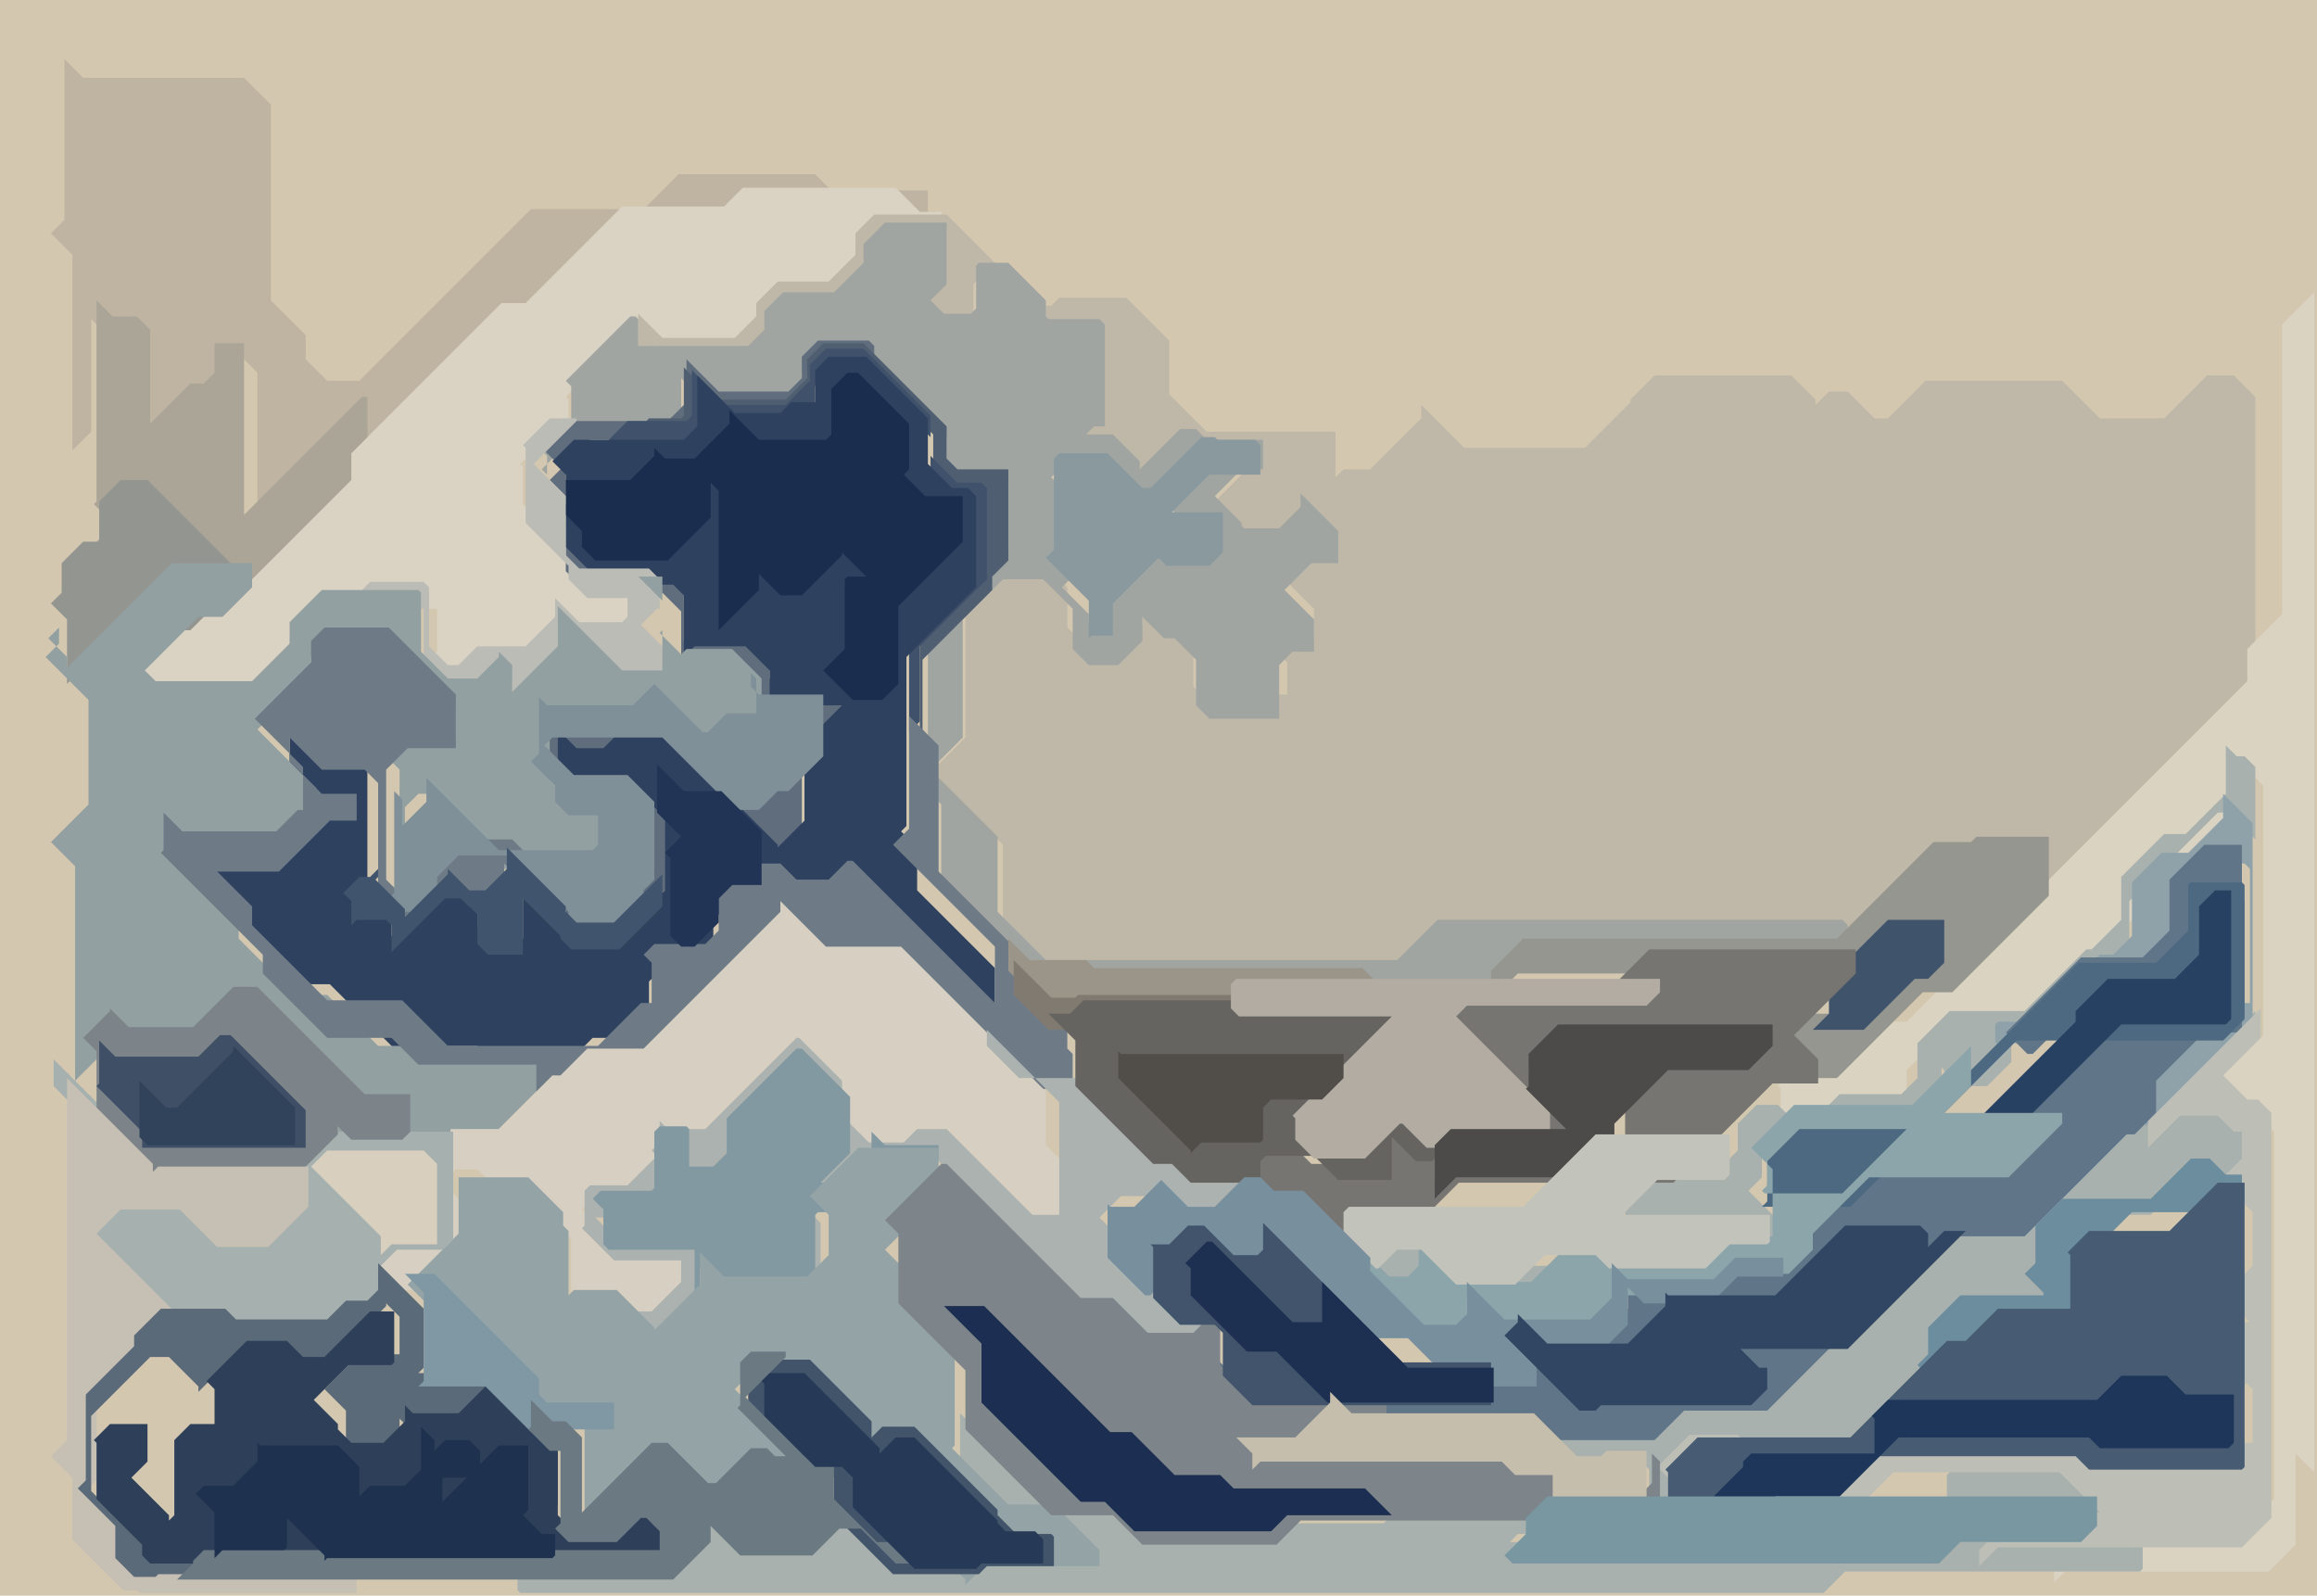 <svg xmlns="http://www.w3.org/2000/svg" viewBox="0.0 0.0 864 595"     height="595px" width="864px">
<path fill="#d4c7af" stroke-opacity="0" d="M0 0 L0 595 L864 595 L864 0 Z"></path>
<path fill="#d4c7af" stroke-opacity="0" d="M848 211 L850 209 L850 128 L863 115 L863 115 L863 17 L863 17 L863 40 L856 47 L856 21 L856 21 L839 21 L831 13 L72 13 L63 22 L63 29 L63 29 L70 36 L92 36 L102 46 L102 119 L114 131 L114 140 L122 148 L134 148 L198 84 L240 84 L253 71 L312 71 L328 87 L355 87 L388 120 L392 120 L397 115 L417 115 L436 134 L436 153 L449 166 L494 166 L498 170 L498 184 L501 181 L511 181 L530 162 L530 157 L546 173 L591 173 L608 156 L608 155 L617 146 L668 146 L684 162 L699 162 L713 148 L769 148 L783 162 L807 162 L823 146 L833 146 L841 154 L841 211 L841 211"></path>
<path fill="#beb4a1" stroke-opacity="0" d="M27 168 L34 161 L34 119 L40 125 L52 125 L56 129 L56 164 L87 133 L90 133 L96 139 L96 174 L96 189 L88 197 L98 187 L111 187 L111 202 L95 218 L194 119 L196 119 L231 84 L266 84 L275 75 L332 75 L338 81 L346 81 L346 71 L346 71 L310 71 L304 65 L253 65 L240 78 L198 78 L134 142 L122 142 L114 134 L114 125 L101 112 L101 39 L91 29 L31 29 L24 22 L24 82 L19 87 L27 95"></path>
<path fill="#dad2c2" stroke-opacity="0" d="M351 79 L343 79 L334 70 L277 70 L270 77 L232 77 L196 113 L187 113 L47 253 L54 260 L94 260 L108 246 L108 238 L123 223 L153 223 L157 227 L163 227 L163 243 L160 246 L168 254 L171 254 L178 247 L196 247 L207 236 L207 229 L216 238 L232 238 L234 236 L234 217 L219 217 L212 210 L212 205 L195 188 L195 174 L194 173 L205 162 L212 162 L212 149 L211 148 L236 123 L238 123 L247 132 L274 132 L282 124 L282 119 L290 111 L309 111 L319 101 L319 93 L326 86 L351 86 L351 79"></path>
<path fill="#bfb7a7" stroke-opacity="0" d="M238 117 L238 135 L238 135 L244 129 L245 129 L252 136 L275 136 L285 126 L285 122 L292 115 L311 115 L322 104 L322 97 L330 89 L353 89 L353 89 L343 99 L347 103 L347 118 L352 123 L362 123 L363 122 L363 106 L365 104 L376 104 L390 118 L390 124 L392 126 L411 126 L411 156 L400 167 L401 168 L415 168 L425 178 L425 181 L440 166 L446 166 L448 168 L469 168 L469 171 L449 191 L461 203 L477 203 L485 195 L485 190 L497 202 L497 202 L493 202 L479 216 L490 227 L490 238 L481 238 L476 243 L480 247 L480 259 L469 259 L463 265 L454 265 L445 256 L445 243 L426 224 L426 233 L417 242 L406 242 L398 234 L398 219 L389 210 L374 210 L360 224 L360 275 L347 288 L374 315 L374 347 L391 364 L521 364 L533 352 L692 352 L724 320 L735 320 L739 316 L762 316 L762 336 L729 369 L841 257 L841 240 L841 148 L833 140 L823 140 L807 156 L783 156 L769 142 L718 142 L704 156 L699 156 L689 146 L682 146 L677 151 L677 149 L668 140 L617 140 L608 149 L608 150 L591 167 L546 167 L530 151 L530 156 L511 175 L501 175 L498 178 L498 161 L498 161 L450 161 L436 147 L436 127 L420 111 L395 111 L392 114 L387 114 L353 80 L326 80 L319 87 L319 95 L309 105 L290 105 L282 113 L282 118 L274 126 L247 126"></path>
<path fill="#a0a5a2" stroke-opacity="0" d="M200 166 L204 170 L204 204 L204 177 L202 175 L214 163 L249 163 L254 158 L254 141 L265 152 L294 152 L299 147 L299 139 L306 132 L322 132 L353 163 L353 177 L357 181 L376 181 L376 203 L371 208 L371 211 L346 236 L346 283 L340 289 L351 300 L351 332 L377 358 L377 370 L377 356 L376 355 L385 364 L405 364 L413 372 L555 372 L573 354 L689 354 L689 345 L687 343 L536 343 L521 358 L390 358 L372 340 L372 312 L347 287 L359 275 L359 231 L374 216 L389 216 L400 227 L400 242 L406 248 L417 248 L426 239 L426 230 L434 238 L438 238 L446 246 L446 263 L451 268 L477 268 L477 248 L477 248 L482 243 L490 243 L490 231 L479 220 L489 210 L499 210 L499 200 L499 200 L499 198 L485 184 L485 189 L477 197 L464 197 L463 196 L463 195 L453 185 L464 174 L464 173 L448 173 L434 187 L442 195 L442 200 L438 200 L406 232 L406 229 L396 219 L400 215 L400 206 L396 206 L389 199 L393 203 L405 203 L408 200 L408 190 L404 190 L392 178 L395 175 L413 175 L426 188 L429 188 L448 169 L453 169 L459 175 L471 175 L471 164 L471 164 L450 164 L446 160 L440 160 L425 175 L425 172 L415 162 L405 162 L404 163 L408 159 L412 159 L412 121 L410 119 L391 119 L390 118 L390 112 L376 98 L365 98 L364 99 L364 115 L362 117 L352 117 L347 112 L353 106 L353 83 L330 83 L322 91 L322 98 L311 109 L292 109 L285 116 L285 123 L279 129 L238 129 L238 129 L238 119 L237 118 L235 118 L211 142 L213 144 L213 159 L207 159"></path>
<path fill="#dad3c2" stroke-opacity="0" d="M863 109 L863 109 L851 121 L851 189 L851 189 L851 229 L838 242 L838 254 L711 381 L687 381 L663 405 L664 406 L664 420 L667 423 L677 423 L686 414 L709 414 L711 412 L711 399 L726 384 L733 384 L734 383 L755 383 L836 302 L836 285 L844 293 L844 376 L844 386 L820 410 L827 417 L843 417 L848 422 L848 540 L848 559 L833 574 L773 574 L766 581 L766 590 L766 590 L770 586 L846 586 L856 576 L856 542 L863 549 L863 594 L863 109"></path>
<path fill="#aaa597" stroke-opacity="0" d="M36 112 L36 187 L35 188 L43 196 L43 196 L54 185 L55 185 L70 200 L73 200 L38 200 L28 210 L28 217 L28 217 L33 212 L86 212 L89 215 L89 221 L131 179 L131 169 L137 163 L137 148 L135 148 L91 192 L91 128 L91 128 L80 128 L80 128 L80 139 L76 143 L71 143 L56 158 L56 123 L51 118 L42 118"></path>
<path fill="#606d7d" stroke-opacity="0" d="M324 127 L305 127 L299 133 L299 141 L294 146 L268 146 L256 134 L256 150 L249 157 L214 157 L203 168 L211 176 L211 213 L219 221 L247 221 L254 228 L254 250 L256 248 L273 248 L280 255 L280 262 L282 264 L305 264 L305 274 L283 296 L274 296 L247 269 L205 269 L203 271 L204 272 L204 286 L213 295 L234 295 L244 305 L244 312 L244 323 L228 339 L214 339 L206 331 L211 336 L211 346 L214 349 L231 349 L250 330 L250 315 L250 306 L227 283 L232 278 L247 278 L290 321 L290 322 L299 313 L299 284 L307 276 L315 276 L315 256 L315 256 L290 256 L287 253 L287 244 L278 235 L259 235 L255 239 L255 216 L254 215 L228 215 L217 204 L217 191 L205 179 L220 164 L252 164 L257 159 L257 142 L270 155 L293 155 L301 147 L301 140 L304 137 L326 137 L326 129"></path>
<path fill="#4f5f71" stroke-opacity="0" d="M255 137 L255 155 L254 156 L242 156 L238 160 L238 168 L238 168 L242 164 L255 164 L260 159 L260 143 L274 157 L293 157 L302 148 L302 142 L308 136 L322 136 L348 162 L348 177 L358 187 L367 187 L367 204 L365 206 L365 215 L343 237 L343 281 L340 284 L344 280 L344 246 L370 220 L370 215 L376 209 L376 175 L357 175 L353 171 L353 159 L322 128 L307 128 L301 134 L301 141 L293 149 L267 149"></path>
<path fill="#3f516b" stroke-opacity="0" d="M258 138 L258 155 L256 157 L234 157 L227 164 L227 173 L226 174 L230 170 L255 170 L261 164 L261 146 L275 160 L291 160 L294 157 L303 157 L304 156 L304 144 L309 139 L323 139 L347 163 L347 180 L356 189 L362 189 L362 215 L339 238 L339 273 L339 273 L343 269 L343 241 L368 216 L368 203 L368 182 L366 180 L357 180 L347 170 L347 155 L322 130 L308 130 L302 136 L302 142 L293 151 L271 151"></path>
<path fill="#2e415f" stroke-opacity="0" d="M361 182 L355 182 L346 173 L346 156 L323 133 L309 133 L304 138 L304 150 L304 150 L295 150 L291 154 L274 154 L260 140 L260 159 L255 164 L214 164 L206 172 L211 177 L211 204 L225 218 L251 218 L255 222 L255 245 L259 241 L278 241 L287 250 L287 259 L291 263 L316 263 L314 263 L300 277 L300 306 L290 316 L290 315 L247 272 L232 272 L225 279 L215 279 L208 272 L208 288 L208 288 L213 293 L236 293 L248 305 L248 312 L248 332 L247 333 L246 333 L231 348 L213 348 L209 344 L209 343 L190 324 L195 329 L195 350 L182 350 L178 346 L178 335 L172 329 L166 329 L146 349 L146 342 L137 333 L137 283 L136 282 L122 282 L108 268 L108 288 L107 289 L120 302 L132 302 L121 302 L104 319 L79 319 L71 311 L71 320 L71 320 L94 343 L94 351 L110 367 L123 367 L152 396 L212 396 L221 387 L237 387 L242 382 L242 366 L247 361 L264 361 L266 359 L266 343 L281 328 L291 328 L292 329 L322 329 L371 378 L371 384 L371 366 L371 366 L371 361 L342 332 L342 316 L336 310 L338 308 L338 245 L364 219 L364 202 L364 185"></path>
<path fill="#1b2d4f" stroke-opacity="0" d="M359 185 L345 185 L337 177 L339 175 L339 163 L339 158 L320 139 L316 139 L310 145 L310 162 L308 164 L283 164 L272 153 L272 158 L259 171 L248 171 L244 167 L244 170 L235 179 L211 179 L211 179 L211 188 L209 190 L217 198 L217 204 L222 209 L249 209 L265 193 L265 180 L268 183 L268 235 L283 220 L283 214 L291 222 L299 222 L314 207 L314 206 L323 215 L326 215 L316 215 L315 216 L315 242 L307 250 L318 261 L329 261 L335 255 L335 226 L358 203 L358 203 L359 202"></path>
<path fill="#929590" stroke-opacity="0" d="M31 152 L37 158 L37 202 L31 202 L23 210 L23 221 L19 225 L25 231 L25 255 L45 235 L71 235 L89 217 L89 216 L89 213 L55 179 L45 179 L37 187 L37 158"></path>
<path fill="#bcbcb6" stroke-opacity="0" d="M266 256 L266 247 L266 247 L253 247 L239 233 L245 227 L246 227 L246 216 L242 212 L216 212 L211 207 L211 185 L199 173 L215 157 L215 156 L205 156 L195 166 L196 167 L196 195 L212 211 L212 216 L219 223 L234 223 L234 230 L232 232 L216 232 L207 223 L207 230 L196 241 L178 241 L171 248 L167 248 L160 241 L160 219 L158 217 L138 217 L127 228 L134 235 L136 235 L144 227 L158 227 L158 250 L158 250 L167 259 L178 259 L186 251 L186 249 L191 254 L191 264 L208 247 L208 232 L235 259 L251 259 L254 256"></path>
<path fill="#89999e" stroke-opacity="0" d="M468 164 L454 164 L453 163 L448 163 L429 182 L426 182 L413 169 L395 169 L393 171 L393 205 L390 208 L406 224 L406 238 L407 237 L415 237 L415 225 L415 225 L432 208 L432 208 L435 211 L451 211 L456 206 L456 191 L437 191 L437 191 L451 177 L470 177 L470 166"></path>
<path fill="#93a0a1" stroke-opacity="0" d="M22 211 L22 240 L17 245 L33 261 L33 277 L33 300 L19 314 L28 323 L28 403 L41 390 L41 382 L48 389 L72 389 L87 374 L96 374 L135 413 L153 413 L127 413 L126 414 L126 425 L115 436 L124 427 L180 427 L203 404 L203 401 L205 399 L230 399 L230 391 L230 391 L179 391 L178 390 L141 390 L122 371 L110 371 L89 350 L89 339 L60 310 L66 316 L103 316 L113 306 L117 306 L118 305 L118 295 L118 294 L96 272 L103 265 L110 265 L116 259 L116 245 L121 240 L145 240 L170 265 L170 266 L170 275 L168 277 L149 277 L144 282 L149 287 L149 316 L151 314 L151 301 L156 296 L161 296 L168 303 L168 306 L186 324 L227 324 L227 298 L227 298 L212 298 L205 291 L205 273 L199 267 L201 269 L236 269 L244 261 L244 261 L261 278 L261 279 L269 271 L284 271 L284 253 L273 242 L256 242 L254 244 L254 244 L246 236 L247 235 L247 215 L238 215 L236 213 L247 224 L247 250 L232 250 L208 226 L208 241 L191 258 L191 248 L186 243 L186 245 L178 253 L167 253 L157 243 L157 221 L156 220 L120 220 L108 232 L108 240 L94 254 L58 254 L54 250 L74 230 L83 230 L94 219 L94 210 L64 210 L25 249 L25 245 L18 238 L22 234"></path>
<path fill="#6e7b87" stroke-opacity="0" d="M61 303 L61 317 L60 318 L98 356 L98 363 L122 387 L146 387 L156 397 L200 397 L200 412 L185 427 L205 407 L209 407 L219 397 L240 397 L291 346 L291 342 L304 355 L331 355 L357 381 L357 388 L375 406 L400 406 L400 393 L398 391 L398 373 L350 325 L350 278 L339 267 L339 309 L333 315 L371 353 L371 378 L371 374 L318 321 L316 321 L309 328 L297 328 L291 322 L281 322 L268 335 L268 347 L263 352 L244 352 L240 356 L243 359 L243 374 L239 374 L223 390 L167 390 L150 373 L122 373 L94 345 L94 338 L75 319 L81 325 L104 325 L123 306 L133 306 L133 296 L133 296 L120 296 L108 284 L108 275 L107 274 L120 287 L136 287 L141 292 L141 335 L151 345 L151 348 L167 332 L167 330 L175 338 L181 338 L188 331 L188 322 L203 337 L205 337 L205 327 L191 313 L171 313 L163 321 L163 324 L153 334 L150 334 L144 328 L144 287 L144 287 L152 279 L170 279 L170 259 L168 257 L168 257 L145 234 L121 234 L116 239 L116 247 L95 268 L113 286 L113 302 L111 302 L103 310 L68 310"></path>
<path fill="#7f9099" stroke-opacity="0" d="M307 259 L283 259 L280 256 L280 251 L274 245 L282 253 L282 266 L271 266 L264 273 L262 273 L244 255 L244 255 L236 263 L204 263 L201 260 L201 281 L198 284 L207 293 L207 299 L212 304 L223 304 L223 315 L221 317 L186 317 L159 290 L159 299 L150 308 L150 298 L147 295 L147 333 L145 335 L150 340 L153 340 L163 330 L163 327 L171 319 L191 319 L212 340 L212 344 L213 345 L228 345 L240 333 L240 332 L244 328 L244 305 L244 299 L234 289 L214 289 L213 288 L213 288 L203 278 L206 275 L247 275 L274 302 L283 302 L290 295 L294 295 L307 282"></path>
<path fill="#a8b1ad" stroke-opacity="0" d="M837 282 L834 282 L830 278 L830 296 L815 311 L807 311 L791 327 L791 343 L780 354 L778 354 L755 377 L727 377 L715 389 L715 402 L709 408 L686 408 L677 417 L668 417 L663 412 L655 412 L648 419 L648 429 L643 434 L618 434 L606 446 L606 456 L603 459 L604 460 L643 460 L643 462 L639 466 L599 466 L595 462 L593 462 L583 472 L558 472 L557 473 L543 473 L530 460 L517 460 L511 466 L504 466 L486 448 L502 464 L502 472 L523 493 L539 493 L539 481 L529 471 L542 484 L571 484 L583 472 L595 472 L600 477 L629 477 L639 467 L661 467 L664 464 L664 453 L661 453 L652 444 L657 439 L657 430 L669 418 L713 418 L724 407 L724 398 L725 399 L725 405 L725 405 L741 405 L750 396 L750 388 L776 362 L788 362 L794 356 L794 336 L827 303 L831 303 L841 313 L841 326 L841 377 L839 379 L827 379 L808 398 L808 408 L802 414 L796 414 L755 455 L724 455 L659 520 L628 520 L617 531 L483 531 L466 514 L478 526 L478 530 L489 519 L494 519 L509 534 L576 534 L591 549 L597 549 L599 547 L614 547 L615 548 L615 562 L570 562 L569 561 L569 549 L566 546 L472 546 L470 548 L470 553 L467 556 L468 557 L550 557 L527 557 L516 568 L452 568 L452 568 L420 568 L408 556 L387 556 L358 527 L358 543 L355 546 L391 582 L405 582 L369 582 L365 586 L349 586 L327 564 L313 564 L303 574 L276 574 L265 563 L265 571 L254 582 L196 582 L193 585 L193 593 L193 593 L194 594 L680 594 L688 586 L798 586 L799 585 L799 577 L805 571 L819 571 L820 570 L820 556 L805 556 L799 550 L807 542 L812 542 L734 542 L726 550 L726 559 L722 563 L723 564 L782 564 L752 564 L741 575 L563 575 L563 575 L566 572 L632 572 L632 560 L622 550 L630 542 L690 542 L708 524 L708 522 L712 518 L727 518 L727 509 L719 501 L731 489 L766 489 L766 470 L759 463 L769 453 L802 453 L817 438 L824 438 L827 441 L837 441 L837 415 L832 410 L813 410 L802 421 L839 384 L841 384 L841 286"></path>
<path fill="#223456" stroke-opacity="0" d="M243 283 L245 285 L245 303 L254 312 L257 312 L254 312 L248 318 L250 320 L250 349 L254 353 L259 353 L268 344 L268 335 L273 330 L284 330 L284 319 L284 319 L284 310 L269 295 L255 295"></path>
<path fill="#8fa2aa" stroke-opacity="0" d="M829 296 L829 305 L816 318 L806 318 L795 329 L795 349 L788 356 L783 356 L758 381 L745 381 L744 382 L744 389 L744 389 L744 389 L760 389 L790 359 L803 359 L810 352 L810 333 L825 318 L830 318 L834 322 L837 322 L839 324 L839 374 L827 374 L800 401 L800 420 L789 431 L839 381 L840 381 L840 319 L840 319 L840 307"></path>
<path fill="#40546d" stroke-opacity="0" d="M128 333 L131 336 L131 345 L133 343 L144 343 L146 345 L146 355 L166 335 L172 335 L178 341 L178 352 L182 356 L195 356 L195 335 L190 330 L209 349 L209 350 L213 354 L231 354 L247 338 L247 338 L247 313 L247 313 L247 326 L229 344 L215 344 L211 340 L211 338 L189 316 L189 324 L181 332 L175 332 L167 324 L167 326 L151 342 L151 339 L140 328 L141 327 L141 306 L141 324 L138 327 L134 327"></path>
<path fill="#969690" stroke-opacity="0" d="M764 312 L737 312 L735 314 L721 314 L685 350 L568 350 L556 362 L556 373 L556 373 L566 363 L678 363 L683 368 L683 371 L705 349 L724 349 L724 349 L695 378 L676 378 L669 385 L669 400 L669 400 L671 402 L685 402 L717 370 L728 370 L764 334"></path>
<path fill="#607688" stroke-opacity="0" d="M836 315 L822 315 L809 328 L809 347 L799 357 L776 357 L748 385 L756 393 L758 393 L771 380 L771 378 L784 365 L804 365 L820 349 L820 334 L822 336 L837 336 L837 374 L836 375 L788 375 L745 418 L745 425 L743 427 L744 426 L756 426 L756 426 L749 433 L697 433 L676 454 L676 457 L658 475 L608 475 L607 474 L607 488 L599 496 L569 496 L557 484 L557 493 L554 496 L565 507 L565 507 L552 507 L547 502 L556 511 L556 518 L465 518 L452 505 L452 512 L452 512 L477 537 L617 537 L628 526 L659 526 L724 461 L755 461 L793 423 L796 423 L804 415 L804 403 L822 385 L836 385 L836 315"></path>
<path fill="#4d6981" stroke-opacity="0" d="M836 329 L817 329 L816 330 L816 347 L804 359 L775 359 L747 387 L747 387 L719 415 L671 415 L659 427 L659 448 L657 450 L657 450 L690 450 L752 388 L829 388 L837 380 L837 375 L837 330"></path>
<path fill="#274162" stroke-opacity="0" d="M832 332 L826 332 L820 338 L820 356 L811 365 L786 365 L774 377 L774 381 L739 416 L743 420 L753 420 L791 382 L830 382 L832 380"></path>
<path fill="#bdbeb6" stroke-opacity="0" d="M843 331 L843 376 L842 377 L842 377 L801 418 L801 428 L801 428 L813 416 L827 416 L833 422 L836 422 L836 432 L828 440 L840 452 L840 457 L840 472 L829 483 L839 493 L839 493 L835 493 L819 509 L826 516 L838 516 L840 518 L840 538 L775 538 L774 537 L672 537 L646 563 L631 563 L622 554 L633 543 L650 543 L650 537 L648 535 L630 535 L618 547 L622 551 L622 573 L624 571 L684 571 L706 549 L768 549 L783 564 L820 564 L752 564 L738 578 L738 584 L736 586 L745 577 L836 577 L847 566 L847 547 L847 415 L842 410 L838 410 L829 401 L843 387 L843 383 L843 331"></path>
<path fill="#d7d0c2" stroke-opacity="0" d="M390 427 L390 407 L336 353 L308 353 L291 336 L291 340 L240 391 L219 391 L209 401 L206 401 L186 421 L168 421 L168 421 L168 457 L166 459 L149 459 L142 466 L142 473 L136 479 L138 481 L154 481 L166 469 L167 469 L172 464 L172 450 L172 448 L165 441 L170 436 L178 436 L198 456 L207 456 L213 462 L213 490 L217 486 L232 486 L241 495 L243 495 L254 484 L254 464 L230 464 L217 451 L220 448 L234 448 L246 436 L246 424 L249 427 L263 427 L297 393 L298 393 L314 409 L314 422 L324 432 L337 432 L342 427 L353 427 L385 459 L395 459 L395 432"></path>
<path fill="#3f536b" stroke-opacity="0" d="M725 343 L704 343 L682 365 L682 378 L670 390 L676 384 L695 384 L714 365 L719 365 L725 359"></path>
<path fill="#9b9488" stroke-opacity="0" d="M373 347 L376 350 L376 362 L392 378 L401 378 L406 373 L512 373 L512 365 L508 361 L408 361 L405 358 L384 358"></path>
<path fill="#777572" stroke-opacity="0" d="M692 354 L615 354 L597 372 L539 372 L539 372 L539 383 L539 383 L576 420 L577 420 L562 420 L561 421 L563 423 L563 432 L569 426 L585 426 L585 414 L570 399 L580 389 L657 389 L627 389 L606 410 L606 424 L596 434 L542 434 L535 441 L535 428 L534 427 L528 427 L518 417 L518 434 L518 434 L489 434 L480 425 L467 425 L458 434 L449 434 L444 429 L444 436 L444 436 L458 450 L464 450 L473 459 L526 459 L544 441 L624 441 L661 404 L678 404 L678 395 L669 386 L692 363"></path>
<path fill="#807a70" stroke-opacity="0" d="M376 356 L378 358 L378 371 L391 384 L399 384 L403 380 L516 380 L516 371 L516 371 L402 371 L401 372 L392 372"></path>
<path fill="#acb2af" stroke-opacity="0" d="M463 440 L446 440 L408 402 L380 402 L368 390 L368 384 L346 362 L395 411 L395 453 L385 453 L353 421 L342 421 L337 426 L324 426 L314 416 L314 403 L298 387 L297 387 L263 421 L249 421 L246 418 L246 430 L234 442 L220 442 L218 444 L218 457 L217 458 L229 470 L254 470 L254 478 L243 489 L237 489 L228 480 L242 494 L242 502 L261 483 L261 470 L270 479 L300 479 L306 473 L306 460 L306 456 L293 443 L274 443 L258 459 L227 459 L221 453 L222 454 L248 454 L248 434 L243 429 L246 426 L256 426 L256 441 L256 441 L256 441 L266 441 L272 435 L272 422 L272 422 L292 422 L292 414 L287 409 L299 397 L299 397 L315 413 L315 427 L311 427 L302 436 L302 448 L302 448 L303 449 L317 449 L325 441 L325 428 L333 436 L336 436 L341 431 L348 431 L378 461 L378 465 L416 503 L445 503 L451 497 L451 490 L446 490 L410 454 L418 446 L437 446 L447 456 L456 456 L463 449"></path>
<path fill="#666461" stroke-opacity="0" d="M378 365 L401 388 L401 405 L430 434 L437 434 L444 441 L469 441 L470 440 L470 433 L472 431 L490 431 L499 440 L519 440 L519 424 L518 423 L528 433 L534 433 L536 431 L563 431 L563 429 L550 416 L518 416 L515 413 L515 420 L509 426 L495 426 L489 420 L526 383 L529 383 L529 373 L529 373 L404 373 L399 378 L391 378"></path>
<path fill="#b3aca2" stroke-opacity="0" d="M619 365 L461 365 L459 367 L459 376 L459 376 L462 379 L526 379 L519 379 L482 416 L483 417 L483 425 L490 432 L509 432 L522 419 L523 419 L532 428 L573 428 L578 423 L578 415 L578 414 L543 379 L547 375 L614 375 L619 370"></path>
<path fill="#a6b0ae" stroke-opacity="0" d="M18 367 L20 369 L20 405 L42 427 L42 435 L51 444 L60 444 L47 444 L36 455 L36 472 L36 472 L47 483 L52 483 L52 485 L27 510 L27 528 L21 534 L44 511 L44 501 L47 498 L122 498 L128 492 L136 492 L142 486 L142 472 L148 466 L165 466 L169 462 L169 422 L130 422 L130 422 L101 422 L86 437 L58 437 L53 432 L53 428 L20 395 L20 369"></path>
<path fill="#7c8489" stroke-opacity="0" d="M153 408 L136 408 L96 368 L87 368 L72 383 L48 383 L41 376 L41 377 L31 387 L36 392 L36 420 L57 441 L67 441 L71 437 L112 437 L126 423 L126 420 L131 425 L150 425 L153 422"></path>
<path fill="#4c4b49" stroke-opacity="0" d="M661 382 L581 382 L570 393 L570 405 L569 406 L584 421 L585 421 L541 421 L535 427 L535 447 L535 447 L543 439 L598 439 L602 435 L602 419 L622 399 L652 399 L661 390"></path>
<path fill="#3f4f66" stroke-opacity="0" d="M37 388 L37 404 L36 405 L53 422 L53 428 L53 428 L114 428 L114 416 L114 416 L114 414 L86 386 L82 386 L74 394 L43 394"></path>
<path fill="#8ca5ab" stroke-opacity="0" d="M769 415 L717 415 L687 445 L658 445 L657 444 L659 442 L659 433 L671 421 L719 421 L735 405 L735 386 L735 390 L713 412 L669 412 L653 428 L661 436 L661 461 L639 461 L629 471 L600 471 L595 466 L583 466 L571 478 L542 478 L529 465 L529 472 L525 476 L518 476 L511 469 L511 480 L511 480 L532 501 L546 501 L547 500 L547 484 L561 498 L593 498 L601 490 L601 477 L607 483 L639 483 L647 475 L667 475 L676 466 L676 460 L697 439 L749 439 L769 419"></path>
<path fill="#31435b" stroke-opacity="0" d="M39 390 L52 403 L52 424 L55 427 L110 427 L110 413 L87 390 L87 392 L66 413 L62 413"></path>
<path fill="#514e4a" stroke-opacity="0" d="M501 393 L418 393 L417 392 L417 402 L417 402 L444 429 L444 430 L448 426 L470 426 L471 425 L471 413 L474 410 L493 410 L501 402"></path>
<path fill="#8299a2" stroke-opacity="0" d="M350 427 L330 427 L325 422 L325 435 L319 441 L306 441 L304 443 L317 430 L317 424 L317 409 L299 391 L297 391 L271 417 L271 430 L266 435 L257 435 L257 435 L257 421 L256 420 L246 420 L244 422 L244 443 L243 444 L224 444 L221 447 L225 451 L225 464 L227 466 L259 466 L259 499 L247 511 L236 511 L235 512 L235 519 L233 521 L235 519 L247 519 L261 505 L261 473 L269 481 L303 481 L304 480 L304 453 L305 452 L318 452 L328 442 L328 436 L330 438 L344 438 L350 432"></path>
<path fill="#c6bfb3" stroke-opacity="0" d="M18 395 L25 402 L25 431 L25 537 L19 543 L27 551 L27 574 L46 593 L51 593 L52 594 L133 594 L133 585 L131 583 L53 583 L50 580 L50 576 L31 557 L36 552 L36 519 L53 502 L53 502 L55 500 L70 500 L70 494 L36 460 L45 451 L67 451 L81 465 L100 465 L115 450 L115 435 L59 435 L57 437 L57 434"></path>
<path fill="#c2c3ba" stroke-opacity="0" d="M660 453 L605 453 L605 453 L618 440 L643 440 L645 438 L645 423 L595 423 L568 450 L503 450 L501 452 L501 461 L501 461 L513 473 L514 473 L521 466 L530 466 L543 479 L565 479 L576 468 L595 468 L600 473 L636 473 L645 464 L659 464 L660 463"></path>
<path fill="#d8cfbf" stroke-opacity="0" d="M116 435 L142 461 L142 468 L146 464 L163 464 L163 434 L158 429 L122 429"></path>
<path fill="#94a4a6" stroke-opacity="0" d="M410 584 L410 578 L393 561 L376 561 L355 540 L356 539 L356 516 L356 492 L330 466 L350 446 L350 428 L320 428 L302 446 L309 453 L309 466 L309 468 L301 476 L270 476 L261 467 L261 479 L244 496 L244 495 L230 481 L214 481 L212 483 L212 459 L210 457 L210 452 L197 439 L171 439 L166 434 L171 439 L171 455 L171 460 L152 479 L176 503 L182 503 L183 504 L183 514 L195 526 L218 526 L218 565 L214 569 L217 566 L230 566 L249 547 L249 544 L264 559 L267 559 L280 546 L286 546 L294 554 L303 554 L303 541 L299 537 L293 537 L274 518 L280 512 L280 511 L282 513 L302 513 L325 536 L325 542 L329 538 L341 538 L372 569 L372 571 L377 576 L390 576 L370 576 L365 581 L352 581 L340 569 L360 589 L360 591 L367 584"></path>
<path fill="#6c8d9e" stroke-opacity="0" d="M836 438 L830 438 L824 432 L817 432 L802 447 L769 447 L759 457 L759 471 L755 475 L762 482 L762 483 L731 483 L719 495 L719 505 L715 509 L719 513 L729 513 L751 491 L781 491 L781 478 L775 472 L795 452 L834 452 L836 450"></path>
<path fill="#7e858a" stroke-opacity="0" d="M330 455 L335 460 L335 486 L360 511 L360 533 L392 565 L415 565 L426 576 L476 576 L485 567 L619 567 L619 545 L616 542 L616 553 L610 559 L580 559 L579 558 L582 555 L582 544 L565 544 L560 539 L488 539 L484 543 L494 533 L494 526 L496 528 L517 528 L517 521 L517 521 L467 521 L455 509 L455 490 L451 486 L451 491 L445 497 L428 497 L415 484 L403 484 L353 434 L351 434"></path>
<path fill="#78909e" stroke-opacity="0" d="M411 447 L413 449 L413 469 L427 483 L429 483 L432 480 L432 472 L432 471 L415 454 L431 470 L436 470 L443 463 L449 463 L460 474 L469 474 L474 469 L474 462 L511 499 L525 499 L543 517 L573 517 L573 506 L557 490 L569 502 L599 502 L607 494 L607 480 L613 486 L638 486 L648 476 L665 476 L665 469 L665 469 L647 469 L639 477 L607 477 L601 471 L601 484 L593 492 L561 492 L547 478 L547 490 L543 494 L531 494 L511 474 L511 469 L486 444 L475 444 L470 439 L464 439 L453 450 L443 450 L433 440 L433 440 L423 450 L414 450"></path>
<path fill="#475c73" stroke-opacity="0" d="M837 441 L827 441 L809 459 L779 459 L771 467 L772 468 L772 488 L745 488 L733 500 L726 500 L690 536 L633 536 L621 548 L622 549 L622 561 L630 569 L651 569 L677 543 L774 543 L779 548 L836 548 L837 547"></path>
<path fill="#41546c" stroke-opacity="0" d="M414 449 L430 465 L430 484 L440 494 L453 494 L456 497 L456 513 L467 524 L556 524 L556 508 L556 508 L523 508 L471 456 L471 466 L469 468 L460 468 L449 457 L443 457 L436 464 L429 464"></path>
<path fill="#304662" stroke-opacity="0" d="M735 459 L725 459 L719 465 L719 460 L716 457 L694 457 L694 457 L688 457 L662 483 L622 483 L621 482 L621 487 L607 501 L577 501 L566 490 L566 493 L561 498 L589 526 L595 526 L597 524 L653 524 L659 518 L659 510 L656 510 L649 503 L649 503 L689 503 L733 459"></path>
<path fill="#1e3051" stroke-opacity="0" d="M442 471 L444 473 L444 483 L465 504 L476 504 L495 523 L557 523 L557 510 L557 510 L525 510 L481 466 L493 478 L493 493 L482 493 L452 463 L450 463"></path>
<path fill="#5a6a78" stroke-opacity="0" d="M208 534 L207 534 L185 512 L156 512 L152 516 L158 510 L158 491 L158 488 L141 471 L141 481 L137 485 L129 485 L122 492 L88 492 L84 488 L60 488 L50 498 L50 502 L32 520 L32 552 L29 555 L43 569 L43 581 L50 588 L58 588 L59 587 L209 587 L209 580 L209 580 L60 580 L58 578 L56 578 L34 556 L34 528 L34 528 L56 506 L63 506 L74 517 L74 519 L90 503 L107 503 L112 508 L123 508 L144 487 L144 486 L149 491 L149 505 L134 505 L121 518 L129 526 L129 538 L130 539 L143 539 L149 533 L149 529 L153 533 L171 533 L181 523 L181 523 L199 541 L207 541 L207 562 L207 562 L208 561"></path>
<path fill="#8098a3" stroke-opacity="0" d="M151 475 L158 482 L158 494 L158 515 L151 522 L156 517 L181 517 L200 536 L211 536 L214 533 L229 533 L229 523 L229 523 L204 523 L201 520 L201 514 L162 475 L151 475"></path>
<path fill="#42546a" stroke-opacity="0" d="M278 510 L279 511 L279 528 L300 549 L309 549 L311 551 L311 565 L333 587 L365 587 L368 584 L393 584 L393 573 L392 572 L379 572 L372 565 L372 563 L341 532 L329 532 L325 536 L325 530 L302 507 L281 507"></path>
<path fill="#1c2e51" stroke-opacity="0" d="M352 487 L366 501 L366 523 L403 560 L412 560 L423 571 L474 571 L480 565 L519 565 L519 565 L509 555 L460 555 L455 550 L438 550 L422 534 L414 534 L367 487 L352 487"></path>
<path fill="#2d3f59" stroke-opacity="0" d="M35 537 L36 538 L36 559 L53 576 L53 580 L56 583 L248 583 L248 567 L241 560 L239 560 L230 569 L212 569 L208 565 L208 536 L206 534 L198 534 L181 517 L181 517 L171 527 L154 527 L151 524 L151 530 L143 538 L131 538 L126 533 L126 531 L117 522 L130 509 L146 509 L147 508 L147 489 L138 489 L121 506 L113 506 L107 500 L92 500 L77 515 L80 518 L80 531 L71 531 L65 537 L65 565 L63 567 L63 565 L49 551 L55 545 L55 531 L41 531"></path>
<path fill="#6b7982" stroke-opacity="0" d="M348 575 L327 575 L311 559 L311 545 L309 543 L300 543 L278 521 L293 506 L293 504 L280 504 L276 508 L276 524 L275 525 L293 543 L297 543 L289 543 L286 540 L280 540 L267 553 L264 553 L249 538 L243 538 L217 564 L217 536 L211 530 L206 530 L198 522 L198 532 L197 533 L205 541 L209 541 L209 568 L207 570 L212 575 L230 575 L239 566 L241 566 L246 571 L246 578 L76 578 L72 582 L72 583 L64 591 L66 589 L251 589 L265 575 L265 569 L276 580 L303 580 L313 570 L321 570 L334 583 L348 583 L348 575"></path>
<path fill="#263a58" stroke-opacity="0" d="M284 515 L285 516 L285 528 L304 547 L314 547 L318 551 L318 562 L341 585 L364 585 L366 583 L389 583 L389 574 L386 571 L375 571 L372 568 L372 567 L341 536 L334 536 L328 542 L328 540 L300 512 L287 512"></path>
<path fill="#1d365a" stroke-opacity="0" d="M833 520 L815 520 L808 513 L791 513 L782 522 L704 522 L698 528 L699 529 L699 542 L653 542 L650 545 L650 547 L639 558 L639 558 L686 558 L708 536 L779 536 L783 540 L831 540 L833 538"></path>
<path fill="#c6beac" stroke-opacity="0" d="M456 531 L467 542 L467 548 L470 545 L560 545 L565 550 L579 550 L579 563 L578 564 L578 564 L613 564 L614 563 L614 541 L599 541 L597 543 L588 543 L572 527 L504 527 L496 519 L496 523 L483 536 L461 536"></path>
<path fill="#1e314e" stroke-opacity="0" d="M207 572 L202 572 L195 565 L197 563 L197 539 L186 539 L157 568 L165 560 L165 551 L165 551 L179 551 L179 541 L175 537 L166 537 L162 541 L162 537 L157 532 L157 548 L151 554 L138 554 L134 558 L134 547 L126 539 L97 539 L96 538 L96 545 L87 554 L76 554 L73 557 L80 564 L80 581 L83 578 L106 578 L107 577 L107 566 L121 580 L121 582 L122 581 L206 581 L207 580"></path>
<path fill="#7897a1" stroke-opacity="0" d="M782 558 L577 558 L569 566 L569 572 L561 580 L564 583 L723 583 L731 575 L776 575 L782 569"></path>
</svg>